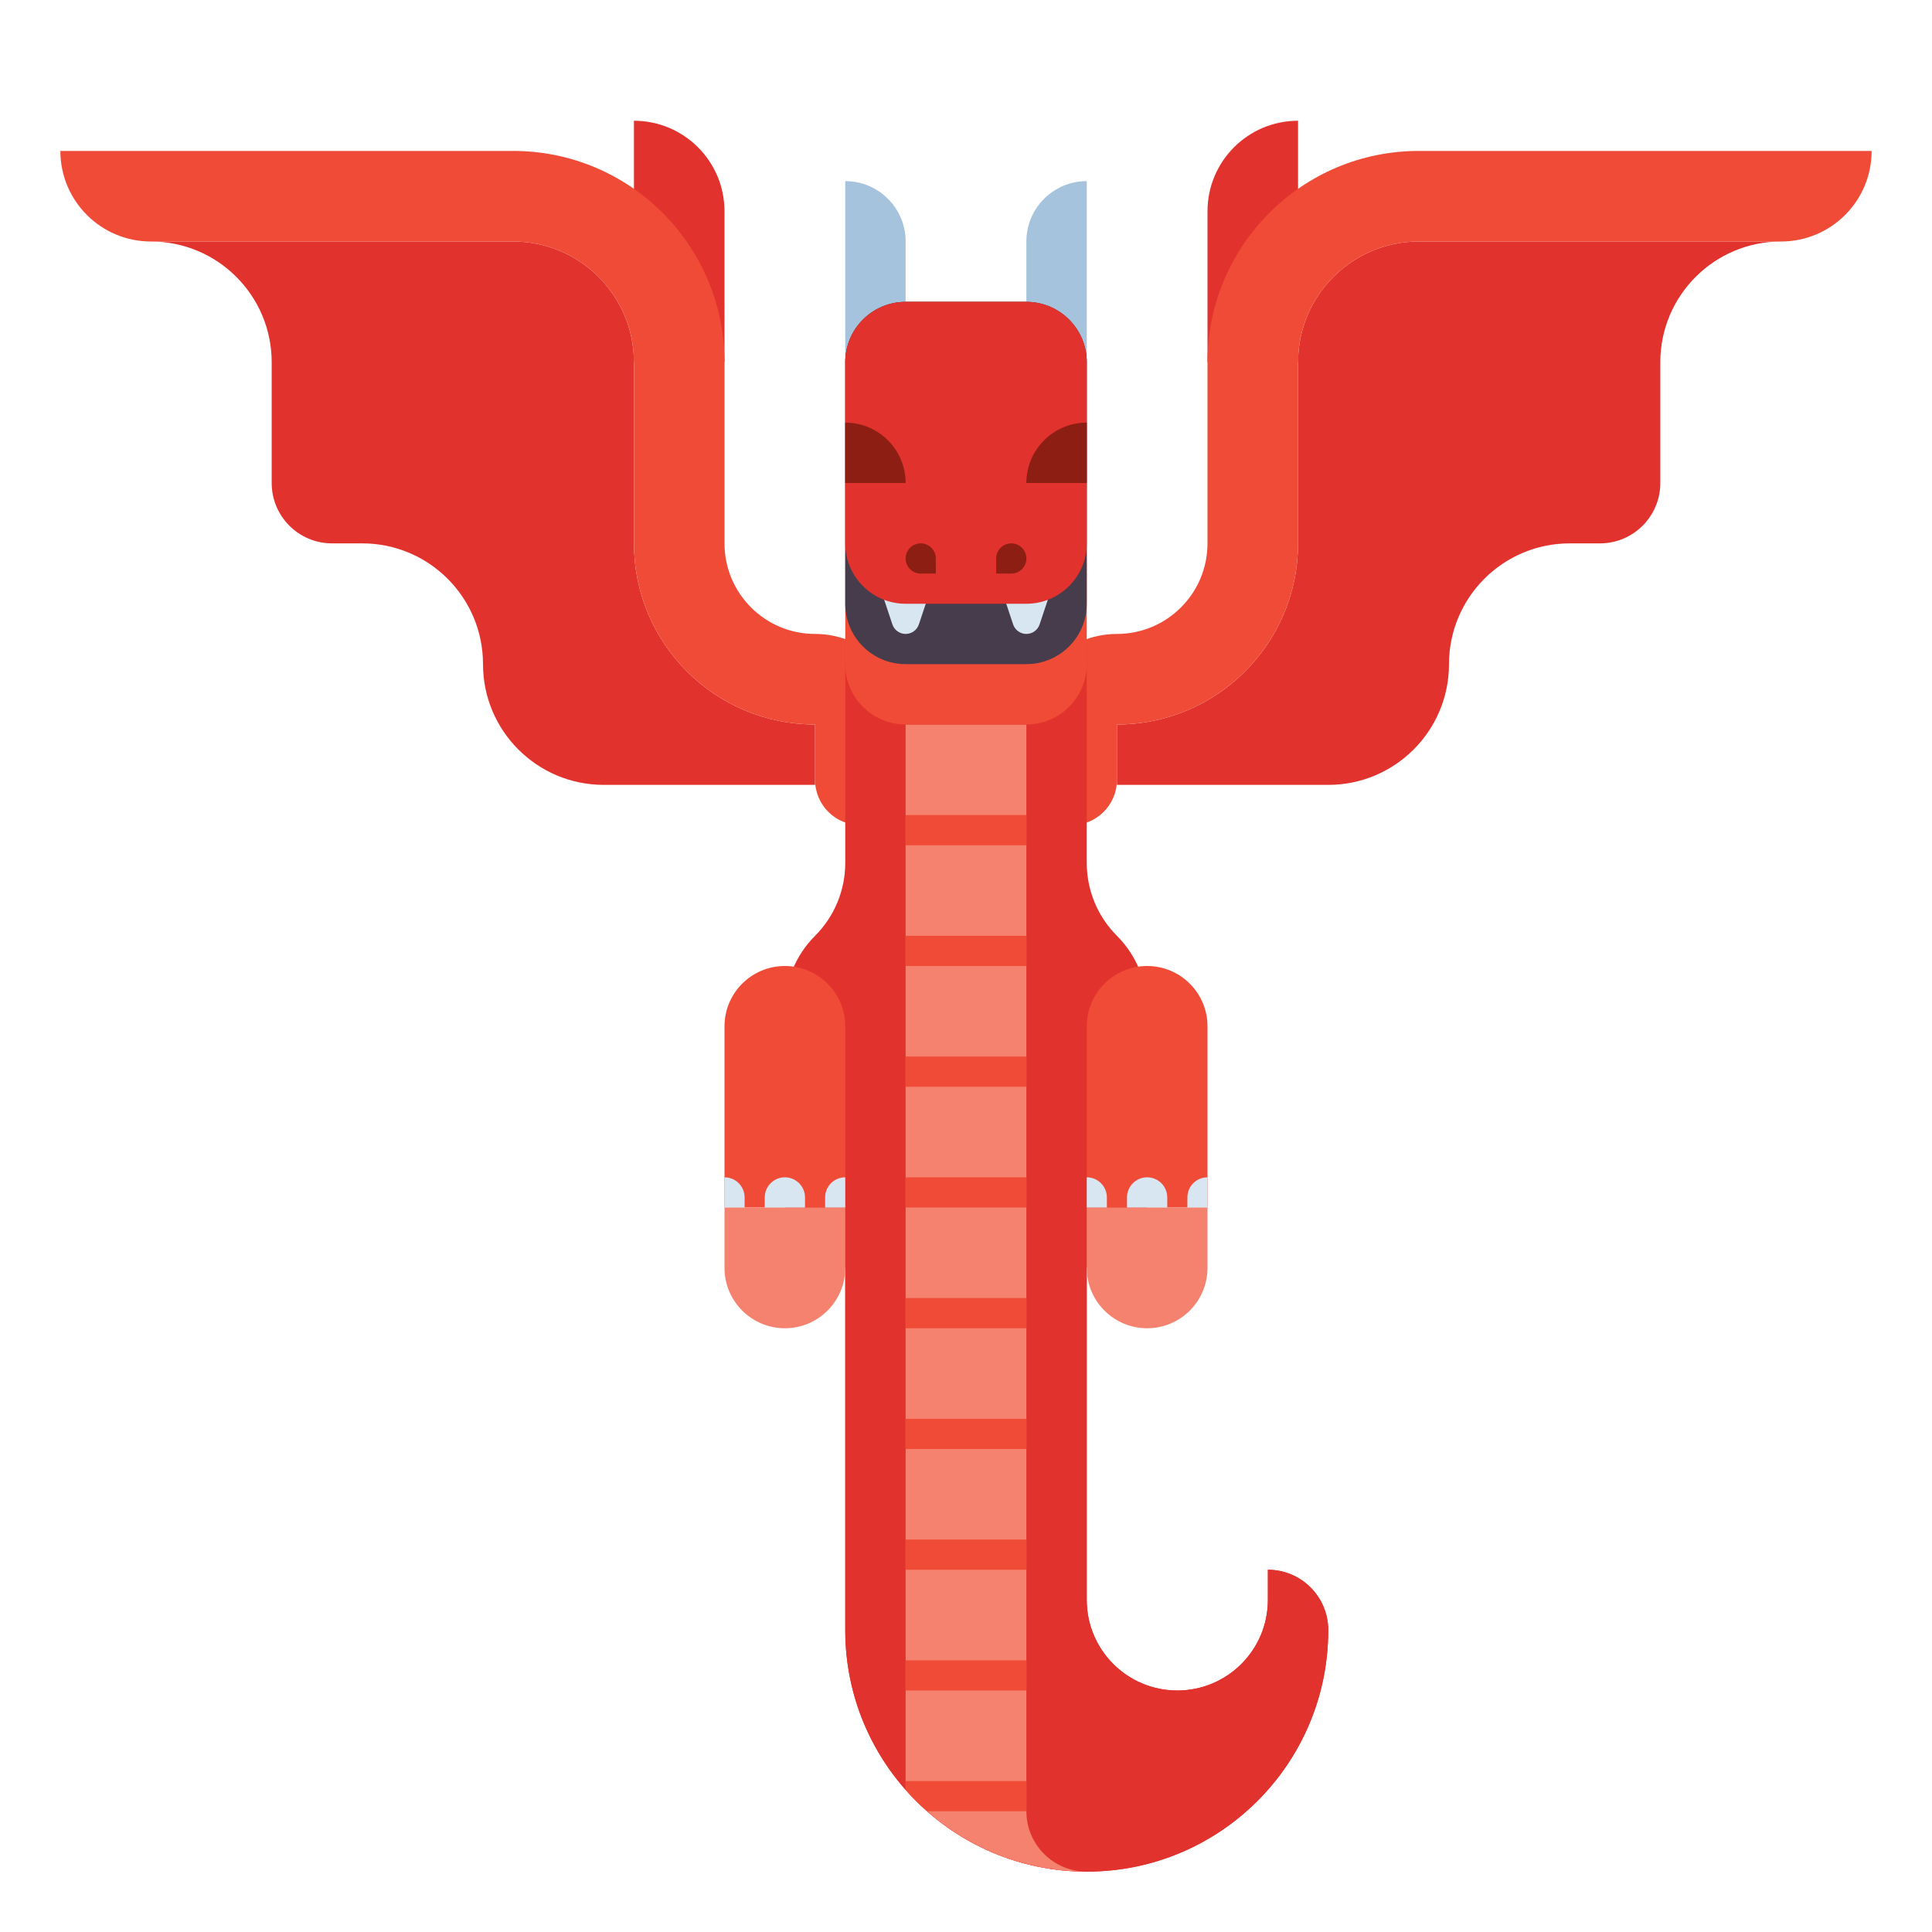 <?xml version="1.0" encoding="utf-8"?>
<!-- Generator: Adobe Illustrator 24.0.0, SVG Export Plug-In . SVG Version: 6.00 Build 0)  -->
<svg version="1.1" id="Layer_1" xmlns="http://www.w3.org/2000/svg" xmlns:xlink="http://www.w3.org/1999/xlink" x="0px" y="0px"
	 viewBox="0 0 512 512" enable-background="new 0 0 512 512" xml:space="preserve">
<g>
	<g>
		<path fill="#E1322D" d="M336,416v8c0,13.255-10.745,24-24,24h0c-13.255,0-24-10.745-24-24v-88h-64v96c0,35.346,28.654,64,64,64h0
			c35.346,0,64-28.654,64-64v0C352,423.163,344.837,416,336,416L336,416z"/>
	</g>
	<g>
		<path fill="#A5C3DC" d="M224,48L224,48l0,48h16V64C240,55.163,232.837,48,224,48z"/>
	</g>
	<g>
		<path fill="#A5C3DC" d="M288,48L288,48l0,48h-16V64C272,55.163,279.163,48,288,48z"/>
	</g>
	<g>
		<path fill="#E1322D" d="M216,192c-26.51,0-48-21.49-48-48V96c0-17.673-14.327-32-32-32H40h0c17.673,0,32,14.327,32,32v32
			c0,8.837,7.163,16,16,16h8c17.673,0,32,14.327,32,32l0,0c0,17.673,14.327,32,32,32h56L216,192L216,192z"/>
	</g>
	<g>
		<path fill="#E1322D" d="M192,56v40h-24V32h0C181.255,32,192,42.745,192,56z"/>
	</g>
	<g>
		<path fill="#F04B37" d="M192,96v48c0,13.255,10.745,24,24,24h0c13.255,0,24,10.745,24,24v14.667c0,6.627-5.373,12-12,12h0
			c-6.627,0-12-5.373-12-12V192h0c-26.51,0-48-21.49-48-48V96c0-17.673-14.327-32-32-32H40c-13.255,0-24-10.745-24-24v0h120
			C166.928,40,192,65.072,192,96z"/>
	</g>
	<g>
		<path fill="#E1322D" d="M296,192c26.51,0,48-21.49,48-48V96c0-17.673,14.327-32,32-32h96h0c-17.673,0-32,14.327-32,32v32
			c0,8.837-7.163,16-16,16h-8c-17.673,0-32,14.327-32,32l0,0c0,17.673-14.327,32-32,32h-56L296,192L296,192z"/>
	</g>
	<g>
		<path fill="#E1322D" d="M320,56v40h24V32h0C330.745,32,320,42.745,320,56z"/>
	</g>
	<g>
		<path fill="#F04B37" d="M320,96v48c0,13.255-10.745,24-24,24h0c-13.255,0-24,10.745-24,24v14.667c0,6.627,5.373,12,12,12h0
			c6.627,0,12-5.373,12-12V192h0c26.51,0,48-21.49,48-48V96c0-17.673,14.327-32,32-32h96c13.255,0,24-10.745,24-24v0H376
			C345.072,40,320,65.072,320,96z"/>
	</g>
	<g>
		<path fill="#E1322D" d="M336,416v8c0,13.255-10.745,24-24,24s-24-10.745-24-24v-88h16v-68.687c0-7.244-2.878-14.191-8-19.313
			s-8-12.07-8-19.313v-58.02h-64v58.02c0,7.244-2.878,14.191-8,19.313s-8,12.07-8,19.313V336h16v96c0,35.346,28.654,64,64,64h0
			c35.346,0,64-28.654,64-64l0,0C352,423.164,344.837,416,336,416z"/>
	</g>
	<g>
		<path fill="#F5826E" d="M272,480V192h-32v282.31c11.727,13.294,28.878,21.69,48,21.69h0C279.163,496,272,488.836,272,480z"/>
	</g>
	<g>
		<path fill="#F04B37" d="M272,192h-32c-8.837,0-16-7.163-16-16V96c0-8.837,7.163-16,16-16h32c8.837,0,16,7.163,16,16v80
			C288,184.837,280.837,192,272,192z"/>
	</g>
	<g>
		<path fill="#463C4B" d="M272,176h-32c-8.837,0-16-7.163-16-16V96c0-8.837,7.163-16,16-16h32c8.837,0,16,7.163,16,16v64
			C288,168.837,280.837,176,272,176z"/>
	</g>
	<g>
		<path fill="#D7E6F0" d="M232,152l4.49,13.47c0.504,1.511,1.917,2.53,3.51,2.53l0,0c1.593,0,3.006-1.019,3.51-2.53L248,152H232z"/>
	</g>
	<g>
		<path fill="#D7E6F0" d="M264,152l4.49,13.47c0.504,1.511,1.917,2.53,3.51,2.53l0,0c1.592,0,3.006-1.019,3.51-2.53L280,152H264z"/>
	</g>
	<g>
		<path fill="#E1322D" d="M272,160h-32c-8.837,0-16-7.163-16-16V96c0-8.837,7.163-16,16-16h32c8.837,0,16,7.163,16,16v48
			C288,152.837,280.837,160,272,160z"/>
	</g>
	<g>
		<path fill="#8C1E14" d="M244,144L244,144c2.209,0,4,1.791,4,4v4h-4c-2.209,0-4-1.791-4-4l0,0C240,145.791,241.791,144,244,144z"/>
	</g>
	<g>
		<path fill="#8C1E14" d="M268,144L268,144c2.209,0,4,1.791,4,4l0,0c0,2.209-1.791,4-4,4h-4v-4C264,145.791,265.791,144,268,144z"/>
	</g>
	<g>
		<path fill="#8C1E14" d="M240,128h-16v-16h0C232.837,112,240,119.163,240,128L240,128z"/>
	</g>
	<g>
		<path fill="#8C1E14" d="M272,128h16v-16h0C279.163,112,272,119.163,272,128L272,128z"/>
	</g>
	<g>
		<path fill="#F04B37" d="M192,320h32v-48c0-8.837-7.163-16-16-16h0c-8.837,0-16,7.163-16,16V320z"/>
	</g>
	<g>
		<path fill="#F04B37" d="M288,320h32v-48c0-8.837-7.163-16-16-16h0c-8.837,0-16,7.163-16,16V320z"/>
	</g>
	<g>
		<path fill="#F5826E" d="M208,352L208,352c-8.837,0-16-7.163-16-16v-16h32v16C224,344.837,216.837,352,208,352z"/>
	</g>
	<g>
		<path fill="#F5826E" d="M304,352L304,352c-8.837,0-16-7.163-16-16v-16h32v16C320,344.837,312.837,352,304,352z"/>
	</g>
	<g>
		<path fill="#D7E6F0" d="M208,312L208,312c-2.946,0-5.333,2.388-5.333,5.333V320h10.667v-2.667
			C213.333,314.388,210.946,312,208,312z"/>
	</g>
	<g>
		<path fill="#D7E6F0" d="M192,312L192,312v8h5.333v-2.667C197.333,314.388,194.946,312,192,312z"/>
	</g>
	<g>
		<path fill="#D7E6F0" d="M224,312L224,312c-2.946,0-5.333,2.388-5.333,5.333V320H224V312z"/>
	</g>
	<g>
		<path fill="#D7E6F0" d="M304,312L304,312c-2.946,0-5.333,2.388-5.333,5.333V320h10.667v-2.667
			C309.333,314.388,306.946,312,304,312z"/>
	</g>
	<g>
		<path fill="#D7E6F0" d="M288,312L288,312v8h5.333v-2.667C293.333,314.388,290.946,312,288,312z"/>
	</g>
	<g>
		<path fill="#D7E6F0" d="M320,312L320,312c-2.946,0-5.333,2.388-5.333,5.333V320H320V312z"/>
	</g>
	<g>
		<rect x="240" y="216" fill="#F04B37" width="32" height="8"/>
	</g>
	<g>
		<rect x="240" y="248" fill="#F04B37" width="32" height="8"/>
	</g>
	<g>
		<rect x="240" y="280" fill="#F04B37" width="32" height="8"/>
	</g>
	<g>
		<rect x="240" y="312" fill="#F04B37" width="32" height="8"/>
	</g>
	<g>
		<rect x="240" y="344" fill="#F04B37" width="32" height="8"/>
	</g>
	<g>
		<rect x="240" y="376" fill="#F04B37" width="32" height="8"/>
	</g>
	<g>
		<rect x="240" y="408" fill="#F04B37" width="32" height="8"/>
	</g>
	<g>
		<rect x="240" y="440" fill="#F04B37" width="32" height="8"/>
	</g>
	<g>
		<path fill="#F04B37" d="M245.721,480H272v-8h-32v2.31C241.781,476.329,243.701,478.219,245.721,480z"/>
	</g>
</g>
</svg>
